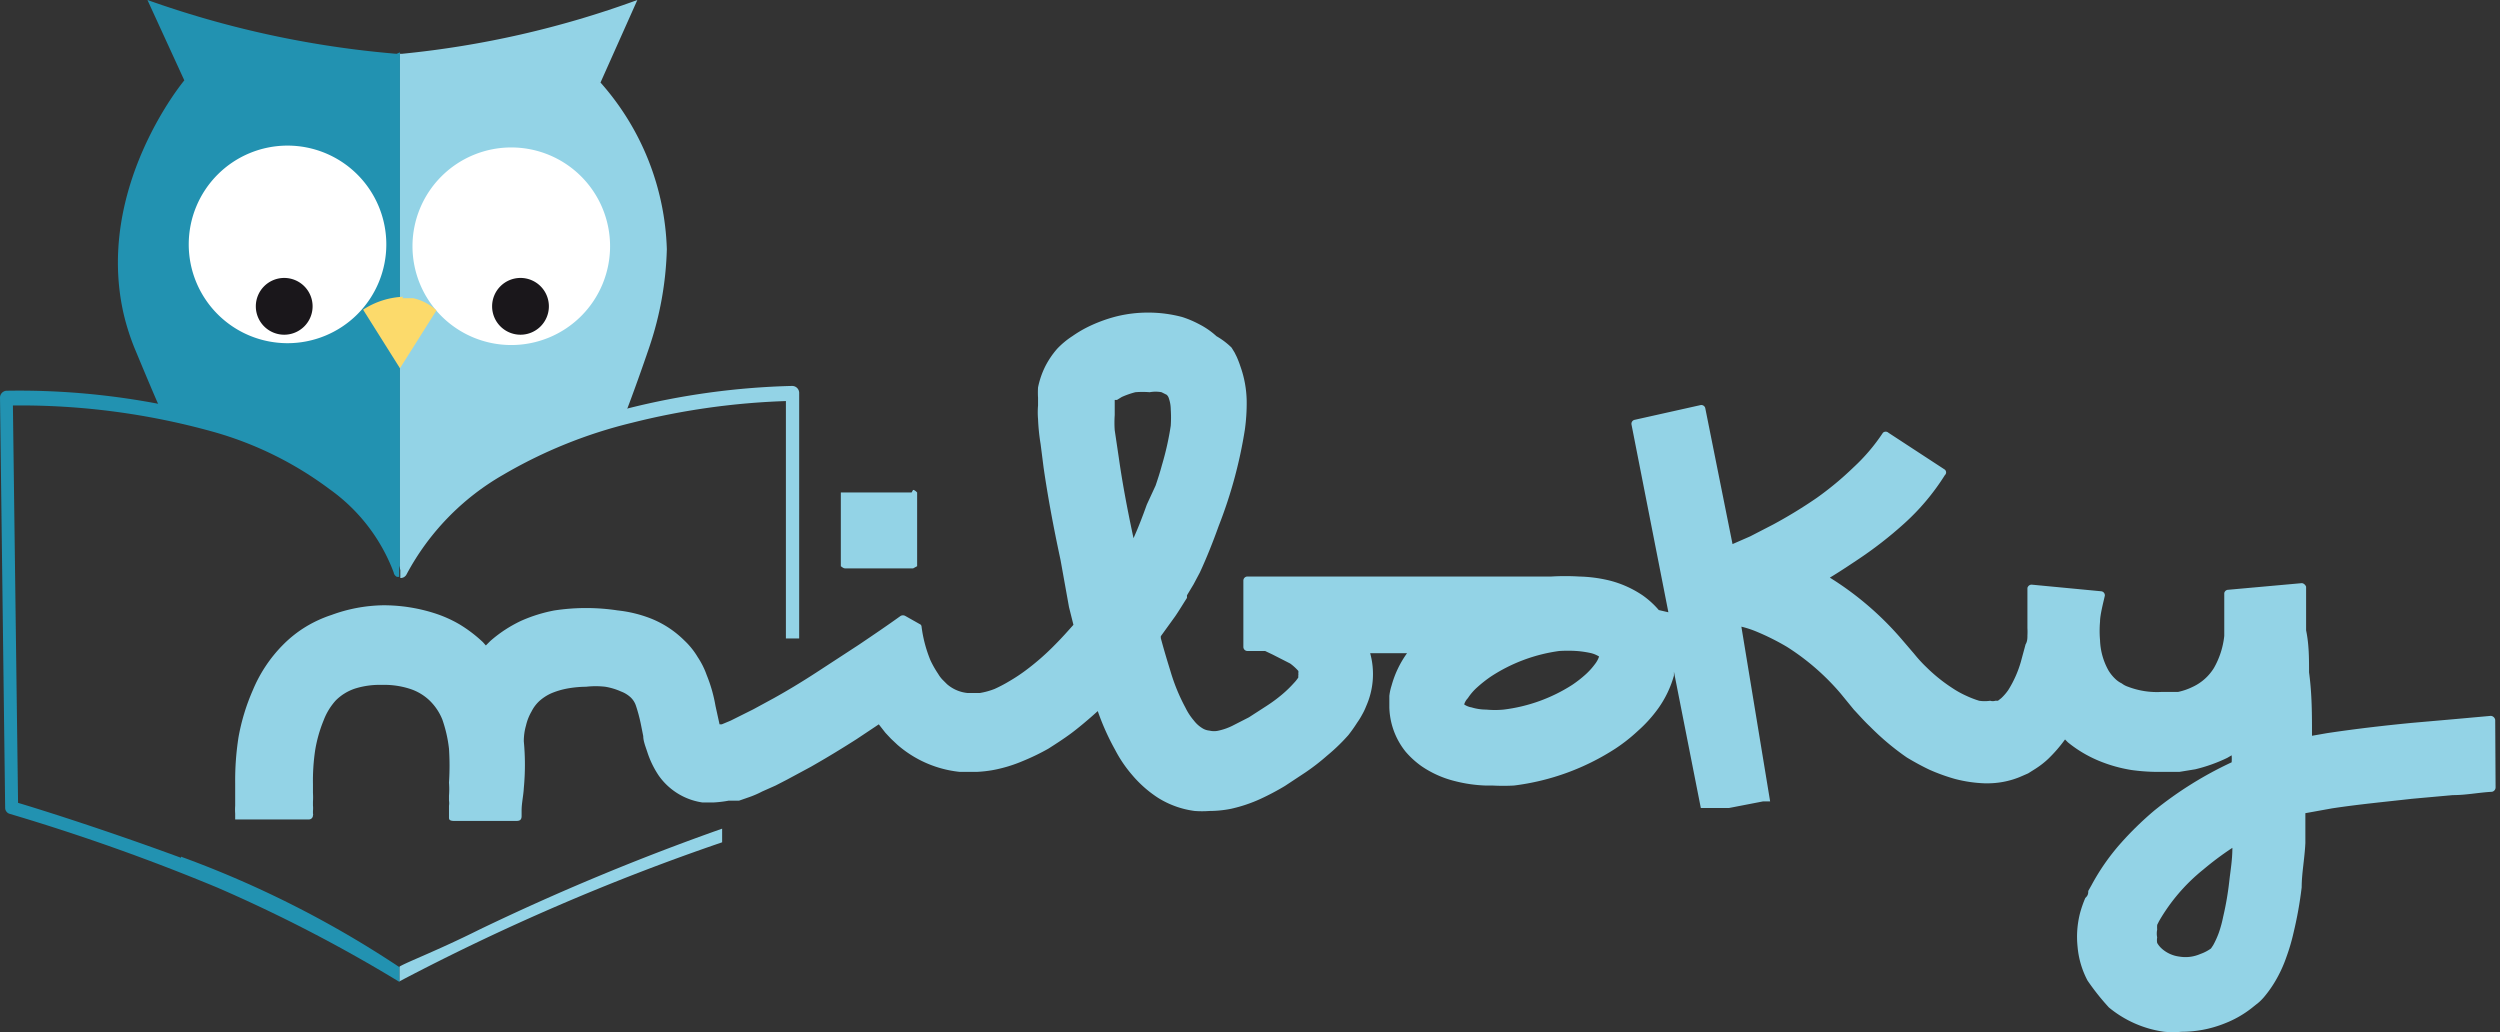 <svg xmlns="http://www.w3.org/2000/svg" viewBox="0 0 67.82 28"><rect x="0" y="0" width="67.82" height="28" fill="#333333" stroke="none"/><defs><style>.cls-1{fill:#2292b1;}.cls-2{fill:#93d3e6;}.cls-3{fill:#fff;}.cls-4{fill:#1a171b;}.cls-5{fill:#fcda6b;}</style></defs><title>logoMibokyMini</title><g id="Capa_2" data-name="Capa 2"><g id="Capa_1-2" data-name="Capa 1"><path class="cls-1" d="M10.76,1.46A26.74,26.74,0,0,1,4,0L5,2.18S2.56,5.1,3.36,8.54a6.44,6.44,0,0,0,.28.88c.25.6.49,1.18.73,1.72,5.35,1,6.38,4,6.48,4.28v-14Z"/><path class="cls-2" d="M16.29,2.24l1-2.24A25.94,25.94,0,0,1,10.9,1.46h-.05v14l.09-.07v-.1c1.23-2.25,3.73-3.41,6-4,.26-.68.49-1.33.67-1.86a9,9,0,0,0,.48-2.67,7.13,7.13,0,0,0-1.79-4.51"/><path class="cls-2" d="M24.73,13.36c-1.85,0-1.88,0-1.92,0l0,0v2s.07.06.11.06h1.85s.11-.06.11-.06v-2s-.06-.07-.11-.07"/><path class="cls-2" d="M67.69,19.53a.13.13,0,0,0-.12-.11l-1,.09h0l-1.14.1c-.62.06-1.45.15-2.31.28l-.4.07c0-.57,0-1.14-.08-1.72,0-.38,0-.76-.08-1.14l0-.37c0-.21,0-.79,0-.81s-.05-.1-.12-.1L60.44,16a.11.11,0,0,0-.1.09h0v.1l0,.84c0,.07,0,.14,0,.22a2.23,2.23,0,0,1-.28.87,1.34,1.34,0,0,1-.57.51,1.72,1.72,0,0,1-.4.14l-.22,0-.22,0a2.19,2.19,0,0,1-.92-.14.56.56,0,0,1-.17-.09.67.67,0,0,1-.14-.09,1.09,1.09,0,0,1-.22-.26,1.8,1.8,0,0,1-.23-.82,2.9,2.9,0,0,1,0-.51c0-.18.09-.52.13-.7a.11.11,0,0,0-.1-.12l-1.89-.18a.12.12,0,0,0-.11.09h0c0,.23,0,.5,0,.7l0,.39h0a1.77,1.77,0,0,1,0,.2c0,.07,0,.16-.05.24l-.13.48a3,3,0,0,1-.34.76,1.37,1.37,0,0,1-.19.22l-.09.07-.07,0a.23.23,0,0,1-.14,0,1,1,0,0,1-.3,0,2.67,2.67,0,0,1-.36-.14,2.53,2.53,0,0,1-.36-.2,4.43,4.43,0,0,1-.71-.57,3.7,3.7,0,0,1-.33-.36l-.36-.42a8.44,8.44,0,0,0-1.93-1.65l0,0c.25-.15.49-.31.73-.47a10.79,10.79,0,0,0,1.29-1,6.22,6.22,0,0,0,1.1-1.31.1.1,0,0,0,0-.15l-1.53-1a.11.11,0,0,0-.15,0,5.11,5.11,0,0,1-.8.94,8.52,8.52,0,0,1-1,.83,12.81,12.81,0,0,1-1.18.72l-.62.32-.32.14-.16.07-.74-3.69a.11.11,0,0,0-.13-.08l-1.79.4a.11.11,0,0,0-.08.13l1,5.09L45,16.55a2.38,2.38,0,0,0-.44-.4,2.86,2.86,0,0,0-.89-.4,3.85,3.85,0,0,0-.83-.11,6.43,6.43,0,0,0-.76,0H33.84a.11.11,0,0,0-.11.11v1.56h0v0h0v.24a.11.11,0,0,0,.11.11h.48l.21.1L35,18a1.37,1.37,0,0,1,.22.2.11.11,0,0,1,0,.06.14.14,0,0,1,0,.06l0,.06,0,0a1,1,0,0,1-.12.15,3.11,3.11,0,0,1-.32.31,4.13,4.13,0,0,1-.42.31l-.48.31-.45.23a1.63,1.63,0,0,1-.37.13.53.53,0,0,1-.25,0,.43.43,0,0,1-.2-.07.83.83,0,0,1-.22-.2,1.63,1.63,0,0,1-.23-.35,5.14,5.14,0,0,1-.41-1c-.09-.29-.18-.59-.26-.89l0-.05.39-.54c.11-.16.21-.33.32-.5l0-.07.18-.3.17-.32c.19-.41.36-.84.51-1.26a12.45,12.45,0,0,0,.71-2.61,5.24,5.24,0,0,0,.05-.79,2.94,2.94,0,0,0-.17-.93,2.77,2.77,0,0,0-.1-.26l-.06-.12-.08-.13A2,2,0,0,0,33,9.12a2.1,2.1,0,0,0-.46-.32,2.76,2.76,0,0,0-.47-.2,3.57,3.57,0,0,0-.92-.12,3.53,3.53,0,0,0-.85.1,4,4,0,0,0-.81.3,3.26,3.26,0,0,0-.4.24,2.25,2.25,0,0,0-.41.34,2.34,2.34,0,0,0-.33.49,2.31,2.31,0,0,0-.19.56,2.36,2.36,0,0,0,0,.28V11a2.23,2.23,0,0,0,0,.37,5.61,5.61,0,0,0,.07.68l.08.63c.11.76.26,1.58.46,2.51L29,16.47l.12.48c-.16.18-.32.36-.49.53a6.75,6.75,0,0,1-.81.71,4.73,4.73,0,0,1-.44.29,3.84,3.84,0,0,1-.4.21,2,2,0,0,1-.4.11l-.17,0h-.16a1,1,0,0,1-.56-.24l-.12-.12a.83.83,0,0,1-.12-.16,2.71,2.71,0,0,1-.21-.37A3.59,3.59,0,0,1,25,17h0s0-.05-.05-.07l-.39-.22a.13.13,0,0,0-.13,0c-.36.26-.76.53-1.13.78l-1.15.75c-.43.28-.8.5-1.14.69l-.57.31-.62.31-.24.1-.06,0-.11-.5a4,4,0,0,0-.24-.84,2.16,2.16,0,0,0-.24-.48,2.08,2.08,0,0,0-.37-.46,2.7,2.7,0,0,0-.9-.59,3.49,3.49,0,0,0-.9-.22h0a5.72,5.72,0,0,0-1.72,0,4.08,4.08,0,0,0-.9.28,3.58,3.58,0,0,0-.84.55l-.12.12-.08-.09a3.74,3.74,0,0,0-.63-.48,3.39,3.39,0,0,0-.7-.31,4.55,4.55,0,0,0-1.37-.21h0A4.23,4.23,0,0,0,9,16.68a3.42,3.42,0,0,0-.7.32,3.26,3.26,0,0,0-.62.49,3.84,3.84,0,0,0-.82,1.23A5.67,5.67,0,0,0,6.47,20a7.59,7.59,0,0,0-.09,1.25c0,.21,0,.41,0,.61a1.49,1.49,0,0,0,0,.21l0,.16h2a.11.11,0,0,0,.11-.11.07.07,0,0,0,0-.05V22a.76.76,0,0,0,0-.15s0-.07,0-.1a1.93,1.93,0,0,0,0-.24v-.24a5.61,5.61,0,0,1,.06-.92,3.75,3.75,0,0,1,.23-.81A1.7,1.7,0,0,1,9.11,19a1.33,1.33,0,0,1,.52-.32,2.22,2.22,0,0,1,.73-.1,2.25,2.25,0,0,1,.77.11,1.39,1.39,0,0,1,.52.31,1.49,1.49,0,0,1,.35.52,3.62,3.62,0,0,1,.18.79,7.06,7.06,0,0,1,0,.92,2.33,2.33,0,0,1,0,.36v.13a.44.44,0,0,1,0,.14s0,.05,0,.08l0,.13v.1c0,.05,0,.1.14.1H14c.06,0,.15,0,.15-.13l0-.15c0-.2.05-.41.06-.61a6.74,6.74,0,0,0,0-1.27h0a1.54,1.54,0,0,1,.06-.43,1.37,1.37,0,0,1,.15-.38,1,1,0,0,1,.22-.29,1.27,1.27,0,0,1,.31-.2,2.13,2.13,0,0,1,.43-.13,3,3,0,0,1,.52-.05,2.3,2.3,0,0,1,.52,0,1.76,1.76,0,0,1,.43.13.8.8,0,0,1,.26.16.55.55,0,0,1,.14.22,4.27,4.27,0,0,1,.13.48l.07.35c0,.13.06.28.11.43a2.53,2.53,0,0,0,.31.64,1.76,1.76,0,0,0,1.19.73l.28,0a3.15,3.15,0,0,0,.43-.05l.09,0,.07,0,.12,0,.23-.08a2.66,2.66,0,0,0,.4-.17l.36-.16.31-.16.65-.35c.49-.28.88-.52,1.24-.75l.6-.4.18.23.15.16.17.16a3.05,3.05,0,0,0,1.7.74h.45a3.44,3.44,0,0,0,.45-.05,3.89,3.89,0,0,0,.82-.25,6.08,6.08,0,0,0,.68-.33c.22-.14.42-.27.61-.41s.49-.39.73-.61a6.59,6.59,0,0,0,.47,1.05,3.53,3.53,0,0,0,.46.68,3.18,3.18,0,0,0,.7.62,2.47,2.47,0,0,0,1,.36,2.69,2.69,0,0,0,.4,0,3,3,0,0,0,.59-.06,4,4,0,0,0,.8-.27,6.88,6.88,0,0,0,.66-.35l.56-.37A5.9,5.9,0,0,0,36,20.5a5.09,5.09,0,0,0,.58-.56,4.15,4.15,0,0,0,.24-.34,1.93,1.93,0,0,0,.13-.21,1.63,1.63,0,0,0,.11-.23,2.14,2.14,0,0,0,.11-1.44h1l0,0a2.75,2.75,0,0,0-.42.88,1.4,1.4,0,0,0-.06.28c0,.1,0,.21,0,.31a2,2,0,0,0,.44,1.2,2.38,2.38,0,0,0,.44.4,2.79,2.79,0,0,0,.9.4,3.87,3.87,0,0,0,.83.12h.19a5.49,5.49,0,0,0,.58,0h0a6.53,6.53,0,0,0,2.75-1,4.59,4.59,0,0,0,.61-.48,3.69,3.69,0,0,0,.56-.62,2.86,2.86,0,0,0,.42-.88l0-.11.73,3.7.09,0h0l.11,0h0l.13,0h0l.22,0h0l.21,0h0l.93-.18h.08l.11,0L47.24,17a2.67,2.67,0,0,1,.4.13,6.58,6.58,0,0,1,.84.42,6.44,6.44,0,0,1,1.45,1.26l.36.44c.15.16.29.32.44.46a7,7,0,0,0,1,.84c.2.12.4.23.61.33a5.13,5.13,0,0,0,.69.25,3.69,3.69,0,0,0,.81.12h.05a2.32,2.32,0,0,0,.9-.17l.23-.1.19-.12a2.33,2.33,0,0,0,.35-.27,3.89,3.89,0,0,0,.46-.53l.08.08a3.39,3.39,0,0,0,.84.5,3.93,3.93,0,0,0,.89.25,5.34,5.34,0,0,0,.69.05h.18l.42,0,.43-.07a4.28,4.28,0,0,0,.87-.31l.12-.07a1.21,1.21,0,0,1,0,.19v0a10.12,10.12,0,0,0-2.1,1.31,8.89,8.89,0,0,0-.93.91,6,6,0,0,0-.77,1.11l-.09.16c0,.06,0,.12-.08.19a3.17,3.17,0,0,0-.14.4,2.59,2.59,0,0,0-.07.92,2.4,2.4,0,0,0,.27.92,6.5,6.5,0,0,0,.58.73l0,0a3,3,0,0,0,1.5.66,2.56,2.56,0,0,0,.47,0,3.14,3.14,0,0,0,1.18-.23,2.85,2.85,0,0,0,.72-.41l.2-.16a1.45,1.45,0,0,0,.17-.18,3.09,3.09,0,0,0,.26-.37,3.6,3.6,0,0,0,.32-.69,5.31,5.31,0,0,0,.19-.65,10.58,10.58,0,0,0,.22-1.23c0-.38.08-.77.1-1.2q0-.42,0-.81l.72-.13c.72-.11,1.47-.18,2.17-.26l1.11-.1c.37,0,.69-.07,1.06-.09a.12.12,0,0,0,.1-.12ZM31.11,13.69c-.11.31-.23.62-.36.91-.18-.84-.31-1.55-.4-2.19l-.11-.74a3,3,0,0,1,0-.41V10.9s0,0,0-.05l.06,0,.13-.08a2.32,2.32,0,0,1,.37-.13,2.45,2.45,0,0,1,.39,0,.88.88,0,0,1,.32,0l.14.07a.21.21,0,0,1,.06.1.93.93,0,0,1,.05.29,3.4,3.4,0,0,1,0,.45,7.87,7.87,0,0,1-.24,1.07c-.05.19-.11.37-.17.55ZM43.28,18a1.93,1.93,0,0,1-.27.3,3.17,3.17,0,0,1-.36.28,4.44,4.44,0,0,1-1.86.67,2.47,2.47,0,0,1-.47,0,1.39,1.39,0,0,1-.4-.06.5.5,0,0,1-.2-.08.42.42,0,0,1,.1-.17,1.48,1.48,0,0,1,.26-.3,3.37,3.37,0,0,1,.37-.29,4.48,4.48,0,0,1,1.85-.69,3.77,3.77,0,0,1,.47,0,2.76,2.76,0,0,1,.4.06.78.78,0,0,1,.21.09A.69.69,0,0,1,43.28,18ZM60.56,23c0,.32-.05.61-.08.87a8.19,8.19,0,0,1-.17,1,3.17,3.17,0,0,1-.12.44,2.41,2.41,0,0,1-.15.33l-.06.09,0,0a1.14,1.14,0,0,1-.29.15,1,1,0,0,1-.57.07.88.88,0,0,1-.48-.22.61.61,0,0,1-.12-.15.42.42,0,0,1,0-.15.5.5,0,0,1,0-.21.93.93,0,0,1,0-.13h0v0l0,0,.05-.1a5,5,0,0,1,1.2-1.4A8.29,8.29,0,0,1,60.56,23Z"/><path class="cls-3" d="M13.87,4a2.68,2.68,0,1,0,2.68,2.68A2.68,2.68,0,0,0,13.87,4"/><path class="cls-4" d="M14.12,7.54a.77.77,0,1,1-.77.77.77.77,0,0,1,.77-.77"/><path class="cls-3" d="M7.79,9.31a2.68,2.68,0,1,1,2.69-2.68A2.68,2.68,0,0,1,7.79,9.31"/><path class="cls-4" d="M7.71,7.54a.77.77,0,1,1-.77.77.77.77,0,0,1,.77-.77"/><path class="cls-5" d="M10.91,8.09h0l.3,0a1.37,1.37,0,0,1,.63.33l-.63,1-.36.57-1-1.59a2.16,2.16,0,0,1,1.09-.35"/><path class="cls-2" d="M21.47,10.47a20.21,20.21,0,0,0-4.44.61,13.26,13.26,0,0,0-3.58,1.45A6,6,0,0,0,10.86,15l0,0v.68a.18.18,0,0,0,.17-.1h0a6.8,6.8,0,0,1,2.62-2.7,12.91,12.91,0,0,1,3.49-1.41,19.68,19.68,0,0,1,4.18-.59v6.44h.36V10.65a.19.19,0,0,0-.19-.18"/><path class="cls-1" d="M4.91,23.27C2.85,22.51,1,21.93.49,21.78L.35,11a19.45,19.45,0,0,1,5.42.71,9.58,9.58,0,0,1,3.17,1.56,4.87,4.87,0,0,1,1.74,2.26h0a.16.16,0,0,0,.09.12l.06,0v-.69a5.7,5.7,0,0,0-1.66-2A10,10,0,0,0,5.9,11.33,20.12,20.12,0,0,0,.17,10.6h0a.19.19,0,0,0-.17.18L.14,21.92a.17.17,0,0,0,.13.16,56.76,56.76,0,0,1,5.63,2,40.49,40.49,0,0,1,4.94,2.56v-.4a28,28,0,0,0-5.93-3"/><polyline class="cls-1" points="10.84 15.63 10.84 14.95 10.84 14.94 10.84 15.63 10.84 15.63"/><path class="cls-2" d="M13,25.22c-1.12.56-1.94.87-2.16,1h0v.4h0a61.61,61.61,0,0,1,8.75-3.77v-.37A65.14,65.14,0,0,0,13,25.22"/></g></g></svg>